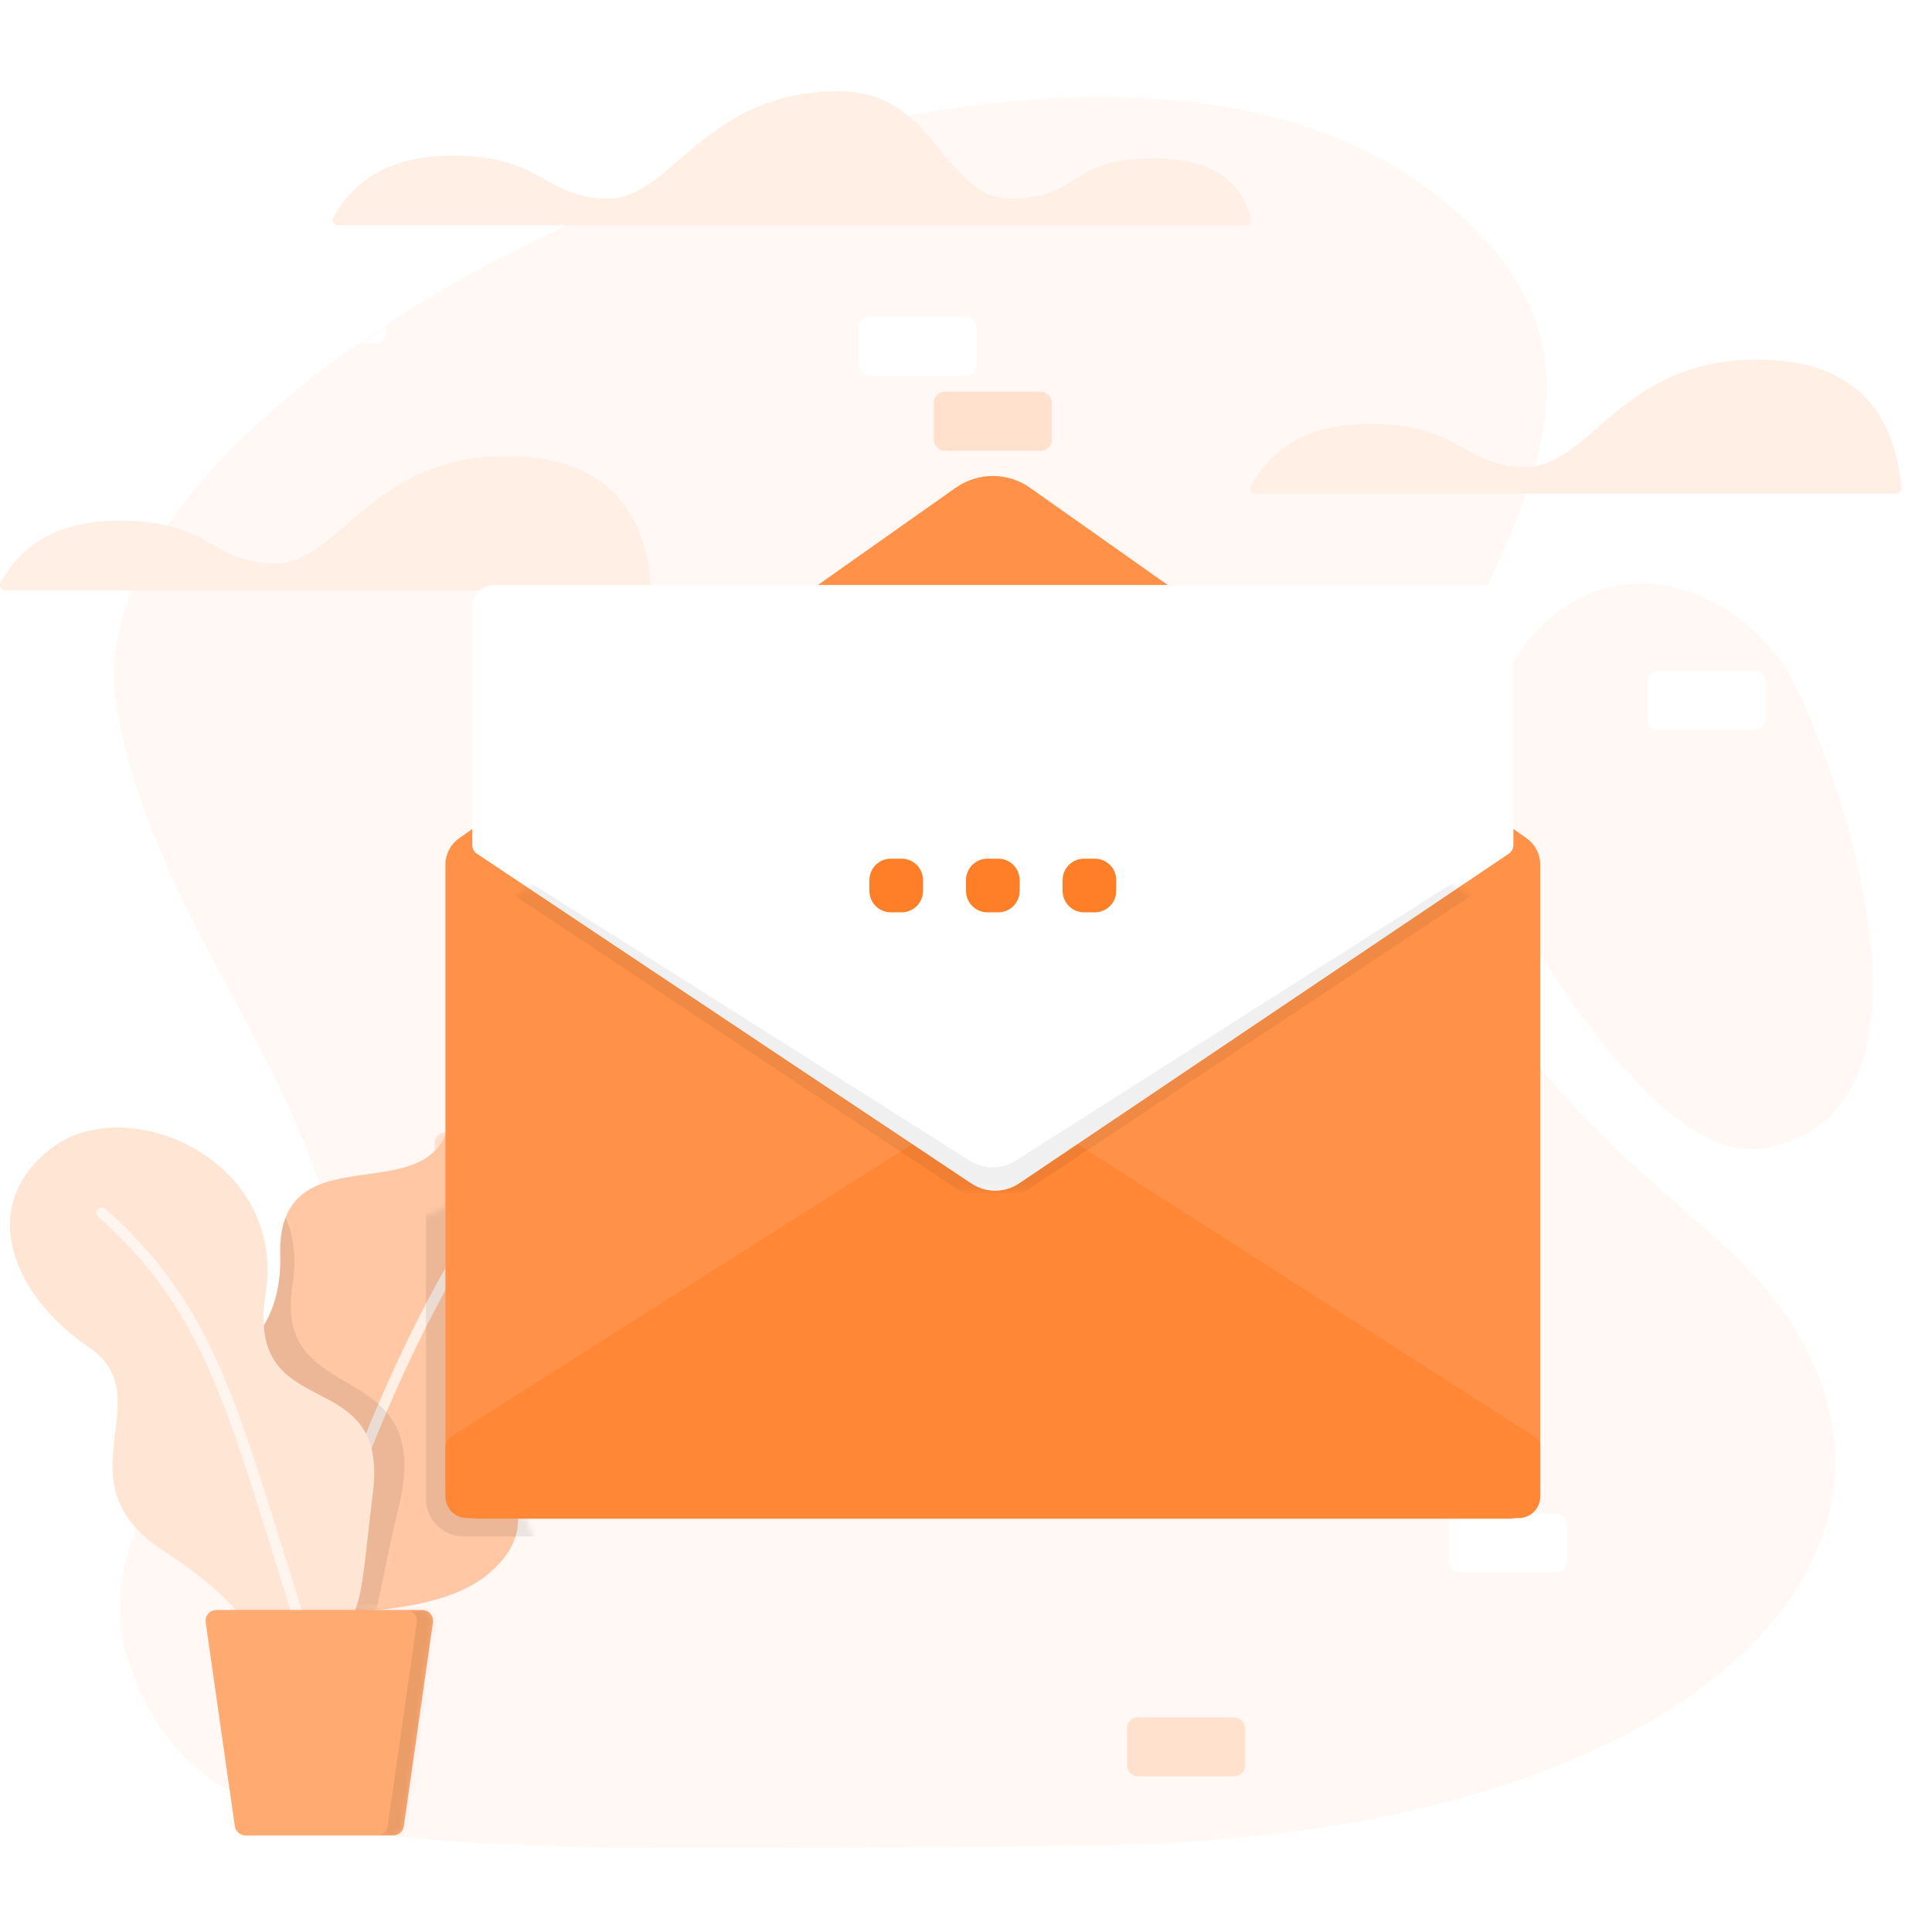 <svg xmlns="http://www.w3.org/2000/svg" xmlns:xlink="http://www.w3.org/1999/xlink" width="360" height="360" viewBox="0 0 360 360">
  <defs>
    <path id="illustration-mailbijnaklaar-a" d="M179.551,325.916 C52.963,326.564 16.988,330.131 3.453,293.006 C-10.082,255.88 46.574,229.029 38.867,203.922 C29.664,173.938 6.412,148.071 0.682,113.186 C-9.847,49.089 173.261,-37.349 245.5,17.5 C298.723,57.91 236.164,97.009 245.5,139.5 C252.956,173.434 275.173,192.038 299,213 C352.662,260.211 306.138,325.268 179.551,325.916 Z M310.97,105.301 C316.739,112.731 348.39,189.943 307,196 C286.5,199 257.086,148.294 255.66,137.178 C250.159,94.283 287.762,75.41 310.97,105.301 Z"/>
    <path id="illustration-mailbijnaklaar-c" d="M44.879,113.384 C53.148,119.948 71.016,120.872 81.201,119.387 C93.159,117.643 107.029,105.731 107,94.606 C106.947,74.007 82.574,78.057 83.143,53.403 C83.713,28.749 51.361,47.91 51.398,25.278 C51.434,2.645 22.015,-6.258 8.005,4.623 C-6.006,15.505 -0.597,35.488 16.26,42.154 C33.117,48.821 14.514,68.578 35.676,77.378 C56.838,86.178 26.902,99.116 44.879,113.384 Z"/>
    <path id="illustration-mailbijnaklaar-e" d="M2.306,0 L40.694,0 L40.694,8.8817842e-16 C41.799,6.85272294e-16 42.694,0.895 42.694,2 C42.694,2.095 42.687,2.189 42.674,2.283 L37.245,40.283 L37.245,40.283 C37.105,41.268 36.261,42 35.265,42 L7.735,42 L7.735,42 C6.739,42 5.895,41.268 5.755,40.283 L0.326,2.283 L0.326,2.283 C0.17,1.189 0.93,0.176 2.023,0.02 C2.117,0.007 2.211,-6.48749144e-16 2.306,-6.66133815e-16 Z"/>
    <path id="illustration-mailbijnaklaar-g" d="M2.54,70.207 L95.08,4.885 L95.08,4.885 C99.229,1.956 104.771,1.956 108.92,4.885 L201.46,70.207 L201.46,70.207 C203.053,71.331 204,73.159 204,75.109 L204,191 L204,191 C204,194.314 201.314,197 198,197 L6,197 L6,197 C2.686,197 4.05812251e-16,194.314 0,191 L5.32907052e-15,75.109 L8.8817842e-16,75.109 C6.49428727e-16,73.159 0.947,71.331 2.54,70.207 Z"/>
    <path id="illustration-mailbijnaklaar-i" d="M101.902,1.364 L193.117,62.775 L193.117,62.775 C193.669,63.147 194,63.769 194,64.434 L194,108.87 L194,108.87 C194,111.079 192.209,112.87 190,112.87 L4,112.87 L4,112.87 C1.791,112.87 5.34769572e-14,111.079 3.06421555e-14,108.87 L7.73044823e-14,64.44 L7.59392549e-14,64.44 C8.06077547e-14,63.771 0.334,63.147 0.89,62.776 L92.995,1.345 L92.995,1.345 C95.694,-0.455 99.212,-0.448 101.902,1.364 Z"/>
  </defs>
  <g fill="none" fill-rule="evenodd">
    <rect width="360" height="360" fill="#FFF"/>
    <g transform="translate(21 18)">
      <mask id="illustration-mailbijnaklaar-b" fill="#fff">
        <use xlink:href="#illustration-mailbijnaklaar-a"/>
      </mask>
      <use fill="#FFF8F4" xlink:href="#illustration-mailbijnaklaar-a"/>
      <g mask="url(#illustration-mailbijnaklaar-b)">
        <g transform="translate(29 35)">
          <rect width="22" height="11" x="124" y="20" fill="#FFE1CE" rx="2"/>
          <rect width="22" height="11" x="160" y="267" fill="#FFE1CE" rx="2"/>
          <rect width="22" height="11" x="11" y="213" fill="#FFE1CE" rx="2"/>
          <rect width="22" height="11" x="203" y="213" fill="#FFE1CE" rx="2"/>
          <rect width="22" height="11" x="31" y="158" fill="#FFE1CE" rx="2"/>
          <rect width="22" height="11" x="99" y="103" fill="#FFE1CE" rx="2"/>
          <rect width="22" height="11" x="110" y="6" fill="#FFF" rx="2"/>
          <rect width="22" height="11" x="113" y="87" fill="#FFF" rx="2"/>
          <rect width="22" height="11" x="42" y="108" fill="#FFF" rx="2"/>
          <rect width="22" height="11" x="220" y="229" fill="#FFF" rx="2"/>
          <rect width="22" height="11" x="160" y="158" fill="#FFF" rx="2"/>
          <rect width="22" height="11" fill="#FFF" rx="2"/>
          <rect width="22" height="11" x="257" y="72" fill="#FFF" rx="2"/>
          <rect width="22" height="11" x="201" y="92" fill="#FFE1CE" rx="2"/>
        </g>
      </g>
    </g>
    <path fill="#FFEFE5" d="M233.123 90.519C237.335 82.84 244.752 79 255.373 79 272.298 79 272.541 87 284.373 87 296.205 87 302.07 67 327.373 67 343.869 67 352.841 74.97 354.287 90.91L354.287 90.91C354.336 91.46 353.931 91.946 353.381 91.996 353.351 91.999 353.321 92 353.291 92L234 92 234 92C233.448 92 233 91.552 233 91 233 90.832 233.042 90.666 233.123 90.519zM.123 108.519C4.335 100.84 11.752 97 22.373 97 39.298 97 39.541 105 51.373 105 63.205 105 69.07 85 94.373 85 110.869 85 119.841 92.97 121.287 108.91L121.287 108.91C121.336 109.46 120.931 109.946 120.381 109.996 120.351 109.999 120.321 110 120.291 110L1 110 1 110C.448 110 1.27259314e-14 109.552 1.26565425e-14 109 1.26426647e-14 108.832.042 108.666.123 108.519zM62.123 40.519C66.335 32.84 73.752 29 84.373 29 101.298 29 101.541 37 113.373 37 125.205 37 131.07 17 156.373 17 174.611 17 175.5 37 188.5 37 201.5 37 199 29.5 215 29.5 225.119 29.5 231.15 33.25 233.093 40.749L233.093 40.749C233.232 41.284 232.911 41.829 232.376 41.968 232.294 41.989 232.21 42 232.125 42L63 42 63 42C62.448 42 62 41.552 62 41 62 40.832 62.042 40.667 62.123 40.519z"/>
    <g transform="translate(0 180)">
      <g transform="matrix(-1 0 0 1 135.375 .291)">
        <mask id="illustration-mailbijnaklaar-d" fill="#fff">
          <use xlink:href="#illustration-mailbijnaklaar-c"/>
        </mask>
        <use fill="#FFC7A4" xlink:href="#illustration-mailbijnaklaar-c"/>
        <path stroke="#FFEFE5" stroke-linecap="round" stroke-width="2" d="M79.237,125.634 C65.755,76.764 43.185,33.797 18,16" mask="url(#illustration-mailbijnaklaar-d)"/>
        <rect width="60" height="97" x="-4" y="9" fill="#000" fill-opacity=".08" mask="url(#illustration-mailbijnaklaar-d)" rx="7"/>
        <path fill="#000" fill-opacity=".08" d="M69.486,131.709 C82.144,127.294 78.617,128.562 85.352,100.168 C92.087,71.774 61.725,82.758 65.486,59.209 C66.32,53.987 65.649,49.692 64.2,46.634 C62.486,50.709 63.536,53.709 63.036,57.709 C62.361,63.106 60.986,65.209 60.186,66.609 C58.997,86.471 64.871,133.318 69.486,131.709 Z" mask="url(#illustration-mailbijnaklaar-d)" transform="matrix(-1 0 0 1 146.361 0)"/>
      </g>
      <g transform="translate(.985 29.634)">
        <path fill="#FFE5D4" d="M54.015,95.366 C67.178,94.222 65.515,92.866 68.515,68.366 C71.515,43.866 44.611,56.458 48.515,31.366 C52.418,6.274 22.525,-6.515 8.515,4.366 C-5.496,15.248 1.515,31.866 15.515,41.366 C29.515,50.866 9.515,66.366 29.515,79.366 C49.515,92.366 42.515,96.366 54.015,95.366 Z"/>
        <path stroke="#FFF5EF" stroke-linecap="round" stroke-width="2" d="M59.015,105.366 C43.184,57.515 40.766,36.586 18.015,16.366"/>
      </g>
      <g transform="translate(38 120)">
        <mask id="illustration-mailbijnaklaar-f" fill="#fff">
          <use xlink:href="#illustration-mailbijnaklaar-e"/>
        </mask>
        <use fill="#FFAA71" xlink:href="#illustration-mailbijnaklaar-e"/>
        <path fill="#000" fill-opacity=".08" d="M5,42 L5,47 L45,47 L45,-2 L5,-2 L5,1.77635684e-15 L37.694,0 L37.694,8.8817842e-16 C38.799,8.8817842e-16 39.694,0.895 39.694,2 C39.694,2.095 39.687,2.189 39.674,2.283 L34.245,40.283 L34.245,40.283 C34.105,41.268 33.261,42 32.265,42 L5,42 Z" mask="url(#illustration-mailbijnaklaar-f)"/>
      </g>
    </g>
    <g transform="translate(83 86)">
      <mask id="illustration-mailbijnaklaar-h" fill="#fff">
        <use xlink:href="#illustration-mailbijnaklaar-g"/>
      </mask>
      <use fill="#FF9248" xlink:href="#illustration-mailbijnaklaar-g"/>
      <rect width="84" height="11" x="61" y="20" fill="#000" fill-opacity=".04" mask="url(#illustration-mailbijnaklaar-h)"/>
      <path fill="#FF8736" d="M106.749,120.118 L203.078,181.78 L203.078,181.78 C203.653,182.148 204,182.782 204,183.464 L204,192.87 L204,192.87 C204,195.079 202.209,196.87 200,196.87 L4,196.87 L4,196.87 C1.791,196.87 4.62060698e-14,195.079 2.04281037e-14,192.87 L-3.44623206e-15,183.47 L2.22044605e-15,183.47 C2.13658438e-15,182.785 0.35,182.148 0.929,181.781 L98.15,120.101 L98.15,120.101 C100.776,118.435 104.13,118.442 106.749,120.118 Z"/>
      <g transform="translate(5 23)">
        <mask id="illustration-mailbijnaklaar-j" fill="#fff">
          <use xlink:href="#illustration-mailbijnaklaar-i"/>
        </mask>
        <use fill="#FFF" transform="matrix(1 0 0 -1 0 112.87)" xlink:href="#illustration-mailbijnaklaar-i"/>
        <path fill="#000" fill-opacity=".06" d="M-1,48 L92.709,107.285 L92.709,107.285 C95.328,108.942 98.669,108.938 101.283,107.273 C142.711,80.898 173.283,61.474 193,49 C213.39,36.1 214.057,35.767 195,48 L195,52 L97,117 L-1,52 L-1,48 Z" mask="url(#illustration-mailbijnaklaar-j)"/>
        <path fill="#FF7F28" d="M78,51 L80,51 L80,51 C82.209,51 84,52.791 84,55 L84,57 C84,59.209 82.209,61 80,61 L78,61 C75.791,61 74,59.209 74,57 L74,55 L74,55 C74,52.791 75.791,51 78,51 L78,51 Z M96,51 L98,51 C100.209,51 102,52.791 102,55 L102,57 C102,59.209 100.209,61 98,61 L96,61 C93.791,61 92,59.209 92,57 L92,55 L92,55 C92,52.791 93.791,51 96,51 Z M114,51 L116,51 C118.209,51 120,52.791 120,55 L120,57 C120,59.209 118.209,61 116,61 L114,61 C111.791,61 110,59.209 110,57 L110,55 L110,55 C110,52.791 111.791,51 114,51 Z" mask="url(#illustration-mailbijnaklaar-j)"/>
      </g>
    </g>
  </g>
</svg>
